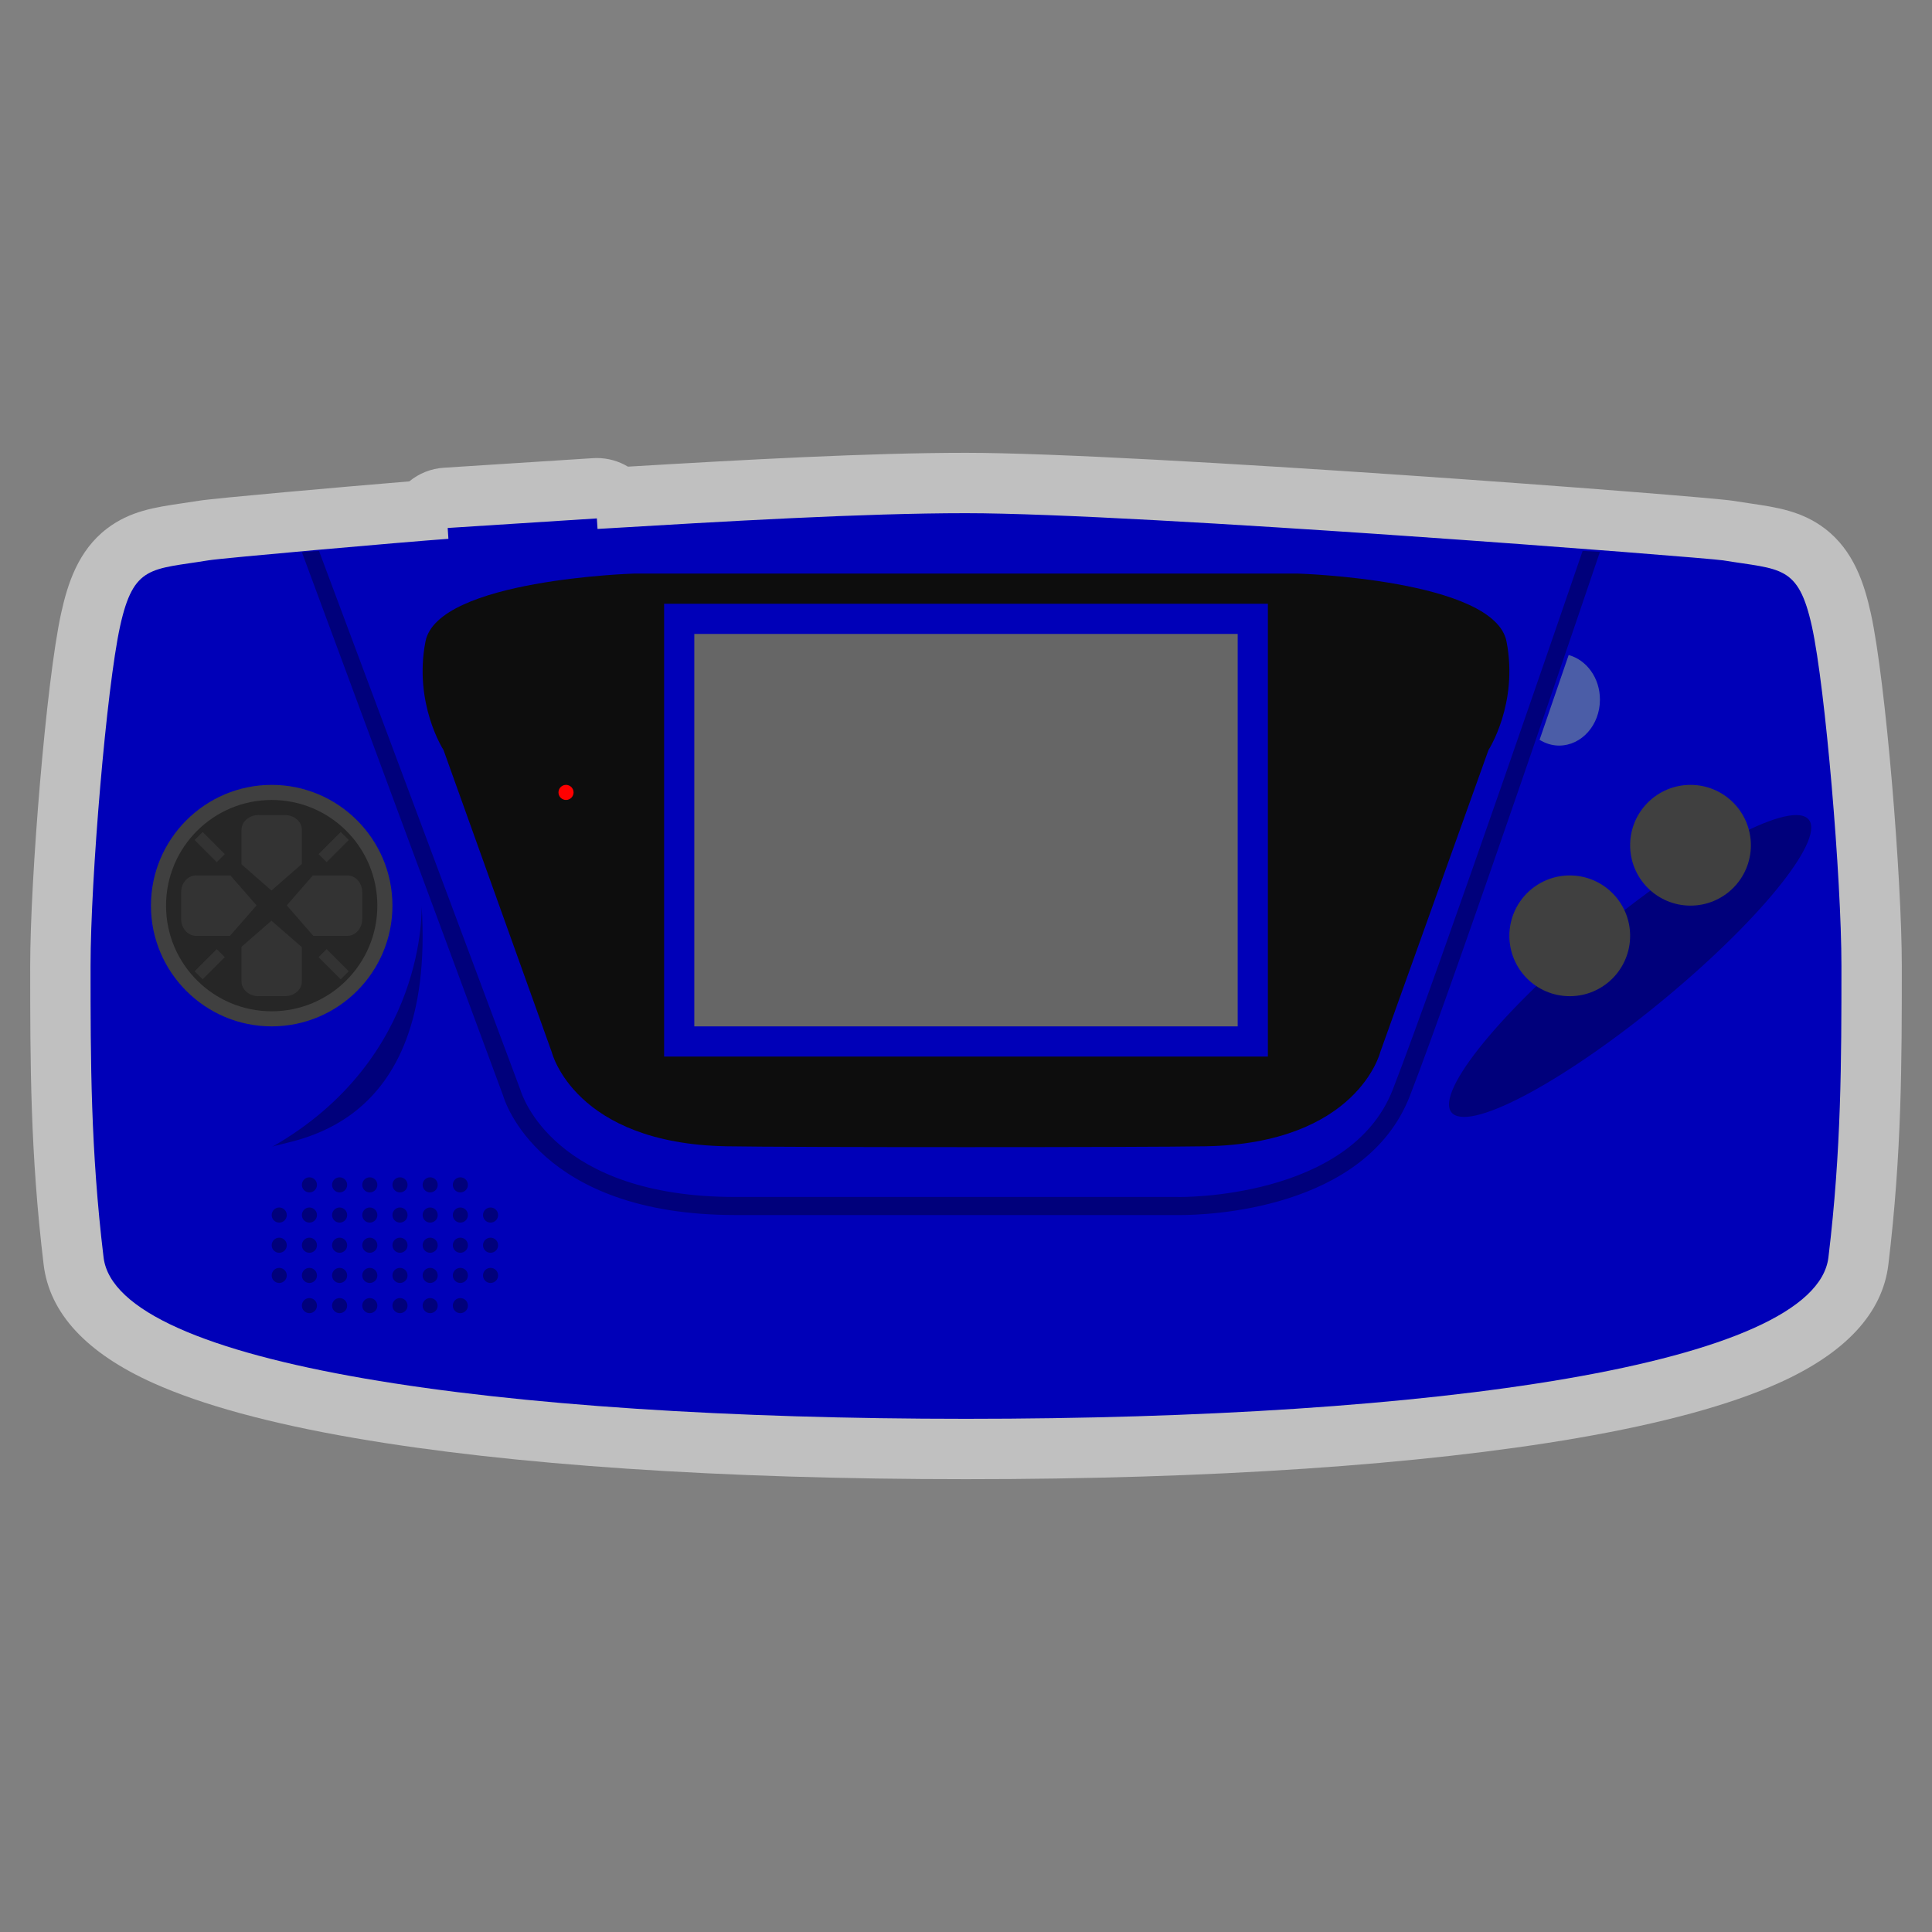<?xml version="1.0" encoding="UTF-8" standalone="no"?>
<svg
   xmlns:dc="http://purl.org/dc/elements/1.1/"
   xmlns:cc="http://creativecommons.org/ns#"
   xmlns:rdf="http://www.w3.org/1999/02/22-rdf-syntax-ns#"
   xmlns:svg="http://www.w3.org/2000/svg"
   xmlns="http://www.w3.org/2000/svg"
   viewBox="0 0 320 320"
   height="320"
   width="320"
   xml:space="preserve"
   version="1.1"
   id="svg2"><rect x="0" y="0" width="320" height="320" fill="#808080" stroke="none"/><defs
     id="defs6"><clipPath
       id="clipPath16"
       clipPathUnits="userSpaceOnUse"><path
         id="path18"
         d="M 0,256 256,256 256,0 0,0 0,256 Z" /></clipPath><clipPath
       id="clipPath24"
       clipPathUnits="userSpaceOnUse"><path
         id="path26"
         d="M 4,196 252,196 252,60 4,60 4,196 Z" /></clipPath></defs><g
     transform="matrix(1.25,0,0,-1.25,0,320)"
     id="g10"><g
       id="g12"><g
         clip-path="url(#clipPath16)"
         id="g14"><g
           id="g20"><g
             id="g22" /><g
             id="g28"><g
               style="opacity:0.5"
               id="g30"
               clip-path="url(#clipPath24)"><g
                 id="g32"
                 transform="translate(128,196)"><path
                   id="path34"
                   style="fill:#ffffff;fill-opacity:1;fill-rule:nonzero;stroke:none"
                   d="m 0,0 c -12.933,0 -29.524,-0.924 -44.795,-1.833 -1.238,0.744 -2.661,1.141 -4.117,1.141 -0.17,0 -0.341,-0.005 -0.512,-0.016 l -19.768,-1.269 c -1.687,-0.107 -3.284,-0.746 -4.573,-1.807 -8.871,-0.735 -25.88,-2.234 -27.894,-2.568 -0.799,-0.13 -1.548,-0.24 -2.24,-0.342 -3.533,-0.519 -6.87,-1.009 -9.936,-3.353 -3.818,-2.918 -5.212,-7.319 -6.071,-11.24 C -121.883,-30.295 -124,-56.411 -124,-68 c 0,-12.751 0,-24.795 1.782,-39.569 0.779,-6.441 5.675,-11.724 14.552,-15.706 6.419,-2.88 15.374,-5.326 26.613,-7.268 20.664,-3.57 48.692,-5.457 81.053,-5.457 32.36,0 60.388,1.887 81.051,5.457 11.24,1.942 20.193,4.387 26.613,7.268 8.876,3.981 13.773,9.263 14.554,15.7 C 124,-92.795 124,-80.751 124,-68 c 0,11.568 -2.119,37.676 -4.098,46.704 -0.865,3.929 -2.262,8.329 -6.082,11.245 -3.068,2.342 -6.408,2.831 -9.944,3.35 -0.693,0.101 -1.444,0.211 -2.258,0.345 C 97.967,-5.746 22.687,0 0,0" /></g></g></g></g><g
           transform="translate(240.088,172.992)"
           id="g36"><path
             id="path38"
             style="fill:#0000b8;fill-opacity:1;fill-rule:nonzero;stroke:none"
             d="m 0,0 c -1.8,8.172 -4.12,7.508 -11.76,8.756 -2.128,0.356 -77.416,6.252 -100.328,6.252 -13.648,0 -31.736,-1.064 -48.824,-2.088 l -0.088,1.396 -19.768,-1.268 0.096,-1.436 c -5.928,-0.424 -29.98,-2.552 -31.768,-2.848 -7.624,-1.248 -9.948,-0.584 -11.74,-8.756 -1.792,-8.168 -3.908,-33.4 -3.908,-45 0,-12.54 0.004,-24.348 1.724,-38.612 1.728,-14.276 52.408,-21.388 114.276,-21.388 61.868,0 112.544,7.112 114.276,21.388 1.72,14.264 1.724,26.072 1.724,38.612 C 3.912,-33.392 1.788,-8.16 0,0" /></g><g
           transform="translate(199.623,170.993)"
           id="g40"><path
             id="path42"
             style="fill:#0d0d0d;fill-opacity:1;fill-rule:nonzero;stroke:none"
             d="m 0,0 c -1.594,8.24 -27.701,9.007 -27.701,9.007 l -87.844,0 c 0,0 -26.107,-0.767 -27.702,-9.007 -1.594,-8.241 2.392,-14.373 2.392,-14.373 l 14.349,-40.052 c 0,0 2.989,-12.073 23.118,-12.457 7.804,-0.148 55.727,-0.148 63.53,0 20.129,0.384 23.118,12.457 23.118,12.457 l 14.349,40.052 c 0,0 3.986,6.132 2.391,14.373" /></g><g
           transform="translate(168,176)"
           id="g44"><path
             id="path46"
             style="fill:#0000b8;fill-opacity:1;fill-rule:nonzero;stroke:none"
             d="M 0,0 -5.413,0 -74.586,0 -80,0 l 0,-5.307 0,-49.385 0,-5.308 5.414,0 69.173,0 L 0,-60 0,-54.692 0,-5.307 0,0 Z" /></g><path
           id="path48"
           style="fill:#666666;fill-opacity:1;fill-rule:nonzero;stroke:none"
           d="m 164,120 -72,0 0,52 72,0 0,-52 z" /><g
           transform="translate(76,151)"
           id="g50"><path
             id="path52"
             style="fill:#ff0000;fill-opacity:1;fill-rule:nonzero;stroke:none"
             d="m 0,0 c 0,-0.552 -0.448,-1 -1,-1 -0.552,0 -1,0.448 -1,1 0,0.552 0.448,1 1,1 0.552,0 1,-0.448 1,-1" /></g><g
           transform="translate(239.491,147.576)"
           id="g54"><path
             id="path56"
             style="fill:#00007b;fill-opacity:1;fill-rule:nonzero;stroke:none"
             d="m 0,0 c 2.701,-2.25 -5.627,-12.839 -18.602,-23.651 -12.973,-10.812 -25.68,-17.752 -28.38,-15.501 -2.702,2.25 5.627,12.84 18.601,23.651 C -15.407,-4.689 -2.7,2.251 0,0" /></g><g
           transform="translate(216,132)"
           id="g58"><path
             id="path60"
             style="fill:#404040;fill-opacity:1;fill-rule:nonzero;stroke:none"
             d="m 0,0 c 0,-4.418 -3.582,-8 -8,-8 -4.418,0 -8,3.582 -8,8 0,4.418 3.582,8 8,8 4.418,0 8,-3.582 8,-8" /></g><g
           transform="translate(232,144)"
           id="g62"><path
             id="path64"
             style="fill:#404040;fill-opacity:1;fill-rule:nonzero;stroke:none"
             d="m 0,0 c 0,-4.418 -3.582,-8 -8,-8 -4.418,0 -8,3.582 -8,8 0,4.418 3.582,8 8,8 4.418,0 8,-3.582 8,-8" /></g><g
           transform="translate(207.856,169.205)"
           id="g66"><path
             id="path68"
             style="fill:#4b5da7;fill-opacity:1;fill-rule:nonzero;stroke:none"
             d="m 0,0 -3.856,-11.235 c 0.77,-0.473 1.639,-0.765 2.579,-0.765 2.994,0 5.421,2.729 5.421,6.094 C 4.144,-3.037 2.375,-0.648 0,0" /></g><g
           transform="translate(156.435,95)"
           id="g70"><path
             id="path72"
             style="fill:#00007b;fill-opacity:1;fill-rule:nonzero;stroke:none"
             d="m 0,0 c -0.208,0 -0.345,0.002 -0.403,0.002 l -58.601,0 c -26.003,0 -30.598,15.212 -30.779,15.858 l -26.653,71.981 2.271,0.159 26.682,-71.406 c 0.195,-0.661 4.412,-14.2 28.479,-14.2 l 58.626,0 C -0.118,2.363 22.45,2.093 28.109,16.612 34.075,31.915 53.078,87.435 53.27,88 l 2.294,-0.126 C 55.371,87.306 36.352,31.104 30.366,15.753 24.459,0.601 3.306,0 0,0" /></g><g
           transform="translate(42,99)"
           id="g74"><path
             id="path76"
             style="fill:#00007b;fill-opacity:1;fill-rule:nonzero;stroke:none"
             d="m 0,0 c 0,-0.553 -0.448,-1 -1,-1 -0.552,0 -1,0.447 -1,1 0,0.553 0.448,1 1,1 0.552,0 1,-0.447 1,-1" /></g><g
           transform="translate(46,99)"
           id="g78"><path
             id="path80"
             style="fill:#00007b;fill-opacity:1;fill-rule:nonzero;stroke:none"
             d="m 0,0 c 0,-0.553 -0.448,-1 -1,-1 -0.552,0 -1,0.447 -1,1 0,0.553 0.448,1 1,1 0.552,0 1,-0.447 1,-1" /></g><g
           transform="translate(50,99)"
           id="g82"><path
             id="path84"
             style="fill:#00007b;fill-opacity:1;fill-rule:nonzero;stroke:none"
             d="m 0,0 c 0,-0.553 -0.448,-1 -1,-1 -0.552,0 -1,0.447 -1,1 0,0.553 0.448,1 1,1 0.552,0 1,-0.447 1,-1" /></g><g
           transform="translate(54,99)"
           id="g86"><path
             id="path88"
             style="fill:#00007b;fill-opacity:1;fill-rule:nonzero;stroke:none"
             d="m 0,0 c 0,-0.553 -0.448,-1 -1,-1 -0.552,0 -1,0.447 -1,1 0,0.553 0.448,1 1,1 0.552,0 1,-0.447 1,-1" /></g><g
           transform="translate(58,99)"
           id="g90"><path
             id="path92"
             style="fill:#00007b;fill-opacity:1;fill-rule:nonzero;stroke:none"
             d="m 0,0 c 0,-0.553 -0.448,-1 -1,-1 -0.552,0 -1,0.447 -1,1 0,0.553 0.448,1 1,1 0.552,0 1,-0.447 1,-1" /></g><g
           transform="translate(62,99)"
           id="g94"><path
             id="path96"
             style="fill:#00007b;fill-opacity:1;fill-rule:nonzero;stroke:none"
             d="m 0,0 c 0,-0.553 -0.448,-1 -1,-1 -0.552,0 -1,0.447 -1,1 0,0.553 0.448,1 1,1 0.552,0 1,-0.447 1,-1" /></g><g
           transform="translate(42,95)"
           id="g98"><path
             id="path100"
             style="fill:#00007b;fill-opacity:1;fill-rule:nonzero;stroke:none"
             d="m 0,0 c 0,-0.553 -0.448,-1 -1,-1 -0.552,0 -1,0.447 -1,1 0,0.553 0.448,1 1,1 0.552,0 1,-0.447 1,-1" /></g><g
           transform="translate(46,95)"
           id="g102"><path
             id="path104"
             style="fill:#00007b;fill-opacity:1;fill-rule:nonzero;stroke:none"
             d="m 0,0 c 0,-0.553 -0.448,-1 -1,-1 -0.552,0 -1,0.447 -1,1 0,0.553 0.448,1 1,1 0.552,0 1,-0.447 1,-1" /></g><g
           transform="translate(50,95)"
           id="g106"><path
             id="path108"
             style="fill:#00007b;fill-opacity:1;fill-rule:nonzero;stroke:none"
             d="m 0,0 c 0,-0.553 -0.448,-1 -1,-1 -0.552,0 -1,0.447 -1,1 0,0.553 0.448,1 1,1 0.552,0 1,-0.447 1,-1" /></g><g
           transform="translate(54,95)"
           id="g110"><path
             id="path112"
             style="fill:#00007b;fill-opacity:1;fill-rule:nonzero;stroke:none"
             d="m 0,0 c 0,-0.553 -0.448,-1 -1,-1 -0.552,0 -1,0.447 -1,1 0,0.553 0.448,1 1,1 0.552,0 1,-0.447 1,-1" /></g><g
           transform="translate(58,95)"
           id="g114"><path
             id="path116"
             style="fill:#00007b;fill-opacity:1;fill-rule:nonzero;stroke:none"
             d="m 0,0 c 0,-0.553 -0.448,-1 -1,-1 -0.552,0 -1,0.447 -1,1 0,0.553 0.448,1 1,1 0.552,0 1,-0.447 1,-1" /></g><g
           transform="translate(62,95)"
           id="g118"><path
             id="path120"
             style="fill:#00007b;fill-opacity:1;fill-rule:nonzero;stroke:none"
             d="m 0,0 c 0,-0.553 -0.448,-1 -1,-1 -0.552,0 -1,0.447 -1,1 0,0.553 0.448,1 1,1 0.552,0 1,-0.447 1,-1" /></g><g
           transform="translate(42,91)"
           id="g122"><path
             id="path124"
             style="fill:#00007b;fill-opacity:1;fill-rule:nonzero;stroke:none"
             d="m 0,0 c 0,-0.553 -0.448,-1 -1,-1 -0.552,0 -1,0.447 -1,1 0,0.553 0.448,1 1,1 0.552,0 1,-0.447 1,-1" /></g><g
           transform="translate(46,91)"
           id="g126"><path
             id="path128"
             style="fill:#00007b;fill-opacity:1;fill-rule:nonzero;stroke:none"
             d="m 0,0 c 0,-0.553 -0.448,-1 -1,-1 -0.552,0 -1,0.447 -1,1 0,0.553 0.448,1 1,1 0.552,0 1,-0.447 1,-1" /></g><g
           transform="translate(50,91)"
           id="g130"><path
             id="path132"
             style="fill:#00007b;fill-opacity:1;fill-rule:nonzero;stroke:none"
             d="m 0,0 c 0,-0.553 -0.448,-1 -1,-1 -0.552,0 -1,0.447 -1,1 0,0.553 0.448,1 1,1 0.552,0 1,-0.447 1,-1" /></g><g
           transform="translate(54,91)"
           id="g134"><path
             id="path136"
             style="fill:#00007b;fill-opacity:1;fill-rule:nonzero;stroke:none"
             d="m 0,0 c 0,-0.553 -0.448,-1 -1,-1 -0.552,0 -1,0.447 -1,1 0,0.553 0.448,1 1,1 0.552,0 1,-0.447 1,-1" /></g><g
           transform="translate(58,91)"
           id="g138"><path
             id="path140"
             style="fill:#00007b;fill-opacity:1;fill-rule:nonzero;stroke:none"
             d="m 0,0 c 0,-0.553 -0.448,-1 -1,-1 -0.552,0 -1,0.447 -1,1 0,0.553 0.448,1 1,1 0.552,0 1,-0.447 1,-1" /></g><g
           transform="translate(62,91)"
           id="g142"><path
             id="path144"
             style="fill:#00007b;fill-opacity:1;fill-rule:nonzero;stroke:none"
             d="m 0,0 c 0,-0.553 -0.448,-1 -1,-1 -0.552,0 -1,0.447 -1,1 0,0.553 0.448,1 1,1 0.552,0 1,-0.447 1,-1" /></g><g
           transform="translate(42,87)"
           id="g146"><path
             id="path148"
             style="fill:#00007b;fill-opacity:1;fill-rule:nonzero;stroke:none"
             d="m 0,0 c 0,-0.553 -0.448,-1 -1,-1 -0.552,0 -1,0.447 -1,1 0,0.553 0.448,1 1,1 0.552,0 1,-0.447 1,-1" /></g><g
           transform="translate(38,95)"
           id="g150"><path
             id="path152"
             style="fill:#00007b;fill-opacity:1;fill-rule:nonzero;stroke:none"
             d="m 0,0 c 0,-0.553 -0.448,-1 -1,-1 -0.552,0 -1,0.447 -1,1 0,0.553 0.448,1 1,1 0.552,0 1,-0.447 1,-1" /></g><g
           transform="translate(38,91)"
           id="g154"><path
             id="path156"
             style="fill:#00007b;fill-opacity:1;fill-rule:nonzero;stroke:none"
             d="m 0,0 c 0,-0.553 -0.448,-1 -1,-1 -0.552,0 -1,0.447 -1,1 0,0.553 0.448,1 1,1 0.552,0 1,-0.447 1,-1" /></g><g
           transform="translate(38,87)"
           id="g158"><path
             id="path160"
             style="fill:#00007b;fill-opacity:1;fill-rule:nonzero;stroke:none"
             d="m 0,0 c 0,-0.553 -0.448,-1 -1,-1 -0.552,0 -1,0.447 -1,1 0,0.553 0.448,1 1,1 0.552,0 1,-0.447 1,-1" /></g><g
           transform="translate(46,87)"
           id="g162"><path
             id="path164"
             style="fill:#00007b;fill-opacity:1;fill-rule:nonzero;stroke:none"
             d="m 0,0 c 0,-0.553 -0.448,-1 -1,-1 -0.552,0 -1,0.447 -1,1 0,0.553 0.448,1 1,1 0.552,0 1,-0.447 1,-1" /></g><g
           transform="translate(50,87)"
           id="g166"><path
             id="path168"
             style="fill:#00007b;fill-opacity:1;fill-rule:nonzero;stroke:none"
             d="m 0,0 c 0,-0.553 -0.448,-1 -1,-1 -0.552,0 -1,0.447 -1,1 0,0.553 0.448,1 1,1 0.552,0 1,-0.447 1,-1" /></g><g
           transform="translate(54,87)"
           id="g170"><path
             id="path172"
             style="fill:#00007b;fill-opacity:1;fill-rule:nonzero;stroke:none"
             d="m 0,0 c 0,-0.553 -0.448,-1 -1,-1 -0.552,0 -1,0.447 -1,1 0,0.553 0.448,1 1,1 0.552,0 1,-0.447 1,-1" /></g><g
           transform="translate(58,87)"
           id="g174"><path
             id="path176"
             style="fill:#00007b;fill-opacity:1;fill-rule:nonzero;stroke:none"
             d="m 0,0 c 0,-0.553 -0.448,-1 -1,-1 -0.552,0 -1,0.447 -1,1 0,0.553 0.448,1 1,1 0.552,0 1,-0.447 1,-1" /></g><g
           transform="translate(62,87)"
           id="g178"><path
             id="path180"
             style="fill:#00007b;fill-opacity:1;fill-rule:nonzero;stroke:none"
             d="m 0,0 c 0,-0.553 -0.448,-1 -1,-1 -0.552,0 -1,0.447 -1,1 0,0.553 0.448,1 1,1 0.552,0 1,-0.447 1,-1" /></g><g
           transform="translate(66,95)"
           id="g182"><path
             id="path184"
             style="fill:#00007b;fill-opacity:1;fill-rule:nonzero;stroke:none"
             d="m 0,0 c 0,-0.553 -0.448,-1 -1,-1 -0.552,0 -1,0.447 -1,1 0,0.553 0.448,1 1,1 0.552,0 1,-0.447 1,-1" /></g><g
           transform="translate(66,91)"
           id="g186"><path
             id="path188"
             style="fill:#00007b;fill-opacity:1;fill-rule:nonzero;stroke:none"
             d="m 0,0 c 0,-0.553 -0.448,-1 -1,-1 -0.552,0 -1,0.447 -1,1 0,0.553 0.448,1 1,1 0.552,0 1,-0.447 1,-1" /></g><g
           transform="translate(66,87)"
           id="g190"><path
             id="path192"
             style="fill:#00007b;fill-opacity:1;fill-rule:nonzero;stroke:none"
             d="m 0,0 c 0,-0.553 -0.448,-1 -1,-1 -0.552,0 -1,0.447 -1,1 0,0.553 0.448,1 1,1 0.552,0 1,-0.447 1,-1" /></g><g
           transform="translate(42,83)"
           id="g194"><path
             id="path196"
             style="fill:#00007b;fill-opacity:1;fill-rule:nonzero;stroke:none"
             d="m 0,0 c 0,-0.553 -0.448,-1 -1,-1 -0.552,0 -1,0.447 -1,1 0,0.553 0.448,1 1,1 0.552,0 1,-0.447 1,-1" /></g><g
           transform="translate(46,83)"
           id="g198"><path
             id="path200"
             style="fill:#00007b;fill-opacity:1;fill-rule:nonzero;stroke:none"
             d="m 0,0 c 0,-0.553 -0.448,-1 -1,-1 -0.552,0 -1,0.447 -1,1 0,0.553 0.448,1 1,1 0.552,0 1,-0.447 1,-1" /></g><g
           transform="translate(50,83)"
           id="g202"><path
             id="path204"
             style="fill:#00007b;fill-opacity:1;fill-rule:nonzero;stroke:none"
             d="m 0,0 c 0,-0.553 -0.448,-1 -1,-1 -0.552,0 -1,0.447 -1,1 0,0.553 0.448,1 1,1 0.552,0 1,-0.447 1,-1" /></g><g
           transform="translate(54,83)"
           id="g206"><path
             id="path208"
             style="fill:#00007b;fill-opacity:1;fill-rule:nonzero;stroke:none"
             d="m 0,0 c 0,-0.553 -0.448,-1 -1,-1 -0.552,0 -1,0.447 -1,1 0,0.553 0.448,1 1,1 0.552,0 1,-0.447 1,-1" /></g><g
           transform="translate(58,83)"
           id="g210"><path
             id="path212"
             style="fill:#00007b;fill-opacity:1;fill-rule:nonzero;stroke:none"
             d="m 0,0 c 0,-0.553 -0.448,-1 -1,-1 -0.552,0 -1,0.447 -1,1 0,0.553 0.448,1 1,1 0.552,0 1,-0.447 1,-1" /></g><g
           transform="translate(62,83)"
           id="g214"><path
             id="path216"
             style="fill:#00007b;fill-opacity:1;fill-rule:nonzero;stroke:none"
             d="m 0,0 c 0,-0.553 -0.448,-1 -1,-1 -0.552,0 -1,0.447 -1,1 0,0.553 0.448,1 1,1 0.552,0 1,-0.447 1,-1" /></g><g
           transform="translate(36,152)"
           id="g218"><path
             id="path220"
             style="fill:#404040;fill-opacity:1;fill-rule:nonzero;stroke:none"
             d="m 0,0 c -8.822,0 -16,-7.178 -16,-16 0,-8.822 7.178,-16 16,-16 8.822,0 16,7.178 16,16 C 16,-7.178 8.822,0 0,0" /></g><g
           transform="translate(50,136)"
           id="g222"><path
             id="path224"
             style="fill:#262626;fill-opacity:1;fill-rule:nonzero;stroke:none"
             d="m 0,0 c 0,-7.732 -6.268,-14 -14,-14 -7.732,0 -14,6.268 -14,14 0,7.732 6.268,14 14,14 C -6.268,14 0,7.732 0,0" /></g><g
           transform="translate(35.969,138)"
           id="g226"><path
             id="path228"
             style="fill:#333333;fill-opacity:1;fill-rule:nonzero;stroke:none"
             d="m 0,0 4.031,3.527 0,4.507 C 4.031,9.12 3.025,10 1.784,10 l -3.506,0 C -2.963,10 -3.969,9.12 -3.969,8.034 l 0,-4.561 L 0,0 Z" /></g><g
           transform="translate(34,136.032)"
           id="g230"><path
             id="path232"
             style="fill:#333333;fill-opacity:1;fill-rule:nonzero;stroke:none"
             d="m 0,0 -3.472,3.968 -4.562,0 C -9.12,3.968 -10,2.962 -10,1.721 l 0,-3.506 c 0,-1.241 0.88,-2.247 1.966,-2.247 l 4.507,0 L 0,0 Z" /></g><g
           transform="translate(46.045,140)"
           id="g234"><path
             id="path236"
             style="fill:#333333;fill-opacity:1;fill-rule:nonzero;stroke:none"
             d="M 0,0 -4.592,0 -8.045,-3.968 -4.537,-8 0,-8 c 1.08,0 1.955,1.006 1.955,2.247 l 0,3.506 C 1.955,-1.006 1.08,0 0,0" /></g><g
           transform="translate(35.969,134)"
           id="g238"><path
             id="path240"
             style="fill:#333333;fill-opacity:1;fill-rule:nonzero;stroke:none"
             d="m 0,0 -3.969,-3.453 0,-4.592 c 0,-1.08 1.006,-1.955 2.247,-1.955 l 3.506,0 c 1.241,0 2.247,0.875 2.247,1.955 l 0,4.538 L 0,0 Z" /></g><g
           transform="translate(26.852,145.759)"
           id="g242"><path
             id="path244"
             style="fill:#333333;fill-opacity:1;fill-rule:nonzero;stroke:none"
             d="M 0,0 2.935,-2.935 1.869,-4 -1.065,-1.065 0,0 Z" /></g><g
           transform="translate(45.148,126.241)"
           id="g246"><path
             id="path248"
             style="fill:#333333;fill-opacity:1;fill-rule:nonzero;stroke:none"
             d="M 0,0 -2.935,2.934 -1.869,4 1.065,1.065 0,0 Z" /></g><g
           transform="translate(42.213,142.825)"
           id="g250"><path
             id="path252"
             style="fill:#333333;fill-opacity:1;fill-rule:nonzero;stroke:none"
             d="M 0,0 2.935,2.935 4,1.869 1.065,-1.065 0,0 Z" /></g><g
           transform="translate(29.787,129.175)"
           id="g254"><path
             id="path256"
             style="fill:#333333;fill-opacity:1;fill-rule:nonzero;stroke:none"
             d="M 0,0 -2.935,-2.934 -4,-1.869 -1.065,1.065 0,0 Z" /></g><g
           transform="translate(55.866,136)"
           id="g258"><path
             id="path260"
             style="fill:#00007b;fill-opacity:1;fill-rule:nonzero;stroke:none"
             d="M 0,0 C 0,0 0.839,-20.217 -19.866,-31.998 -18.17,-30.982 1.958,-30.533 0,0" /></g></g></g></g></svg>